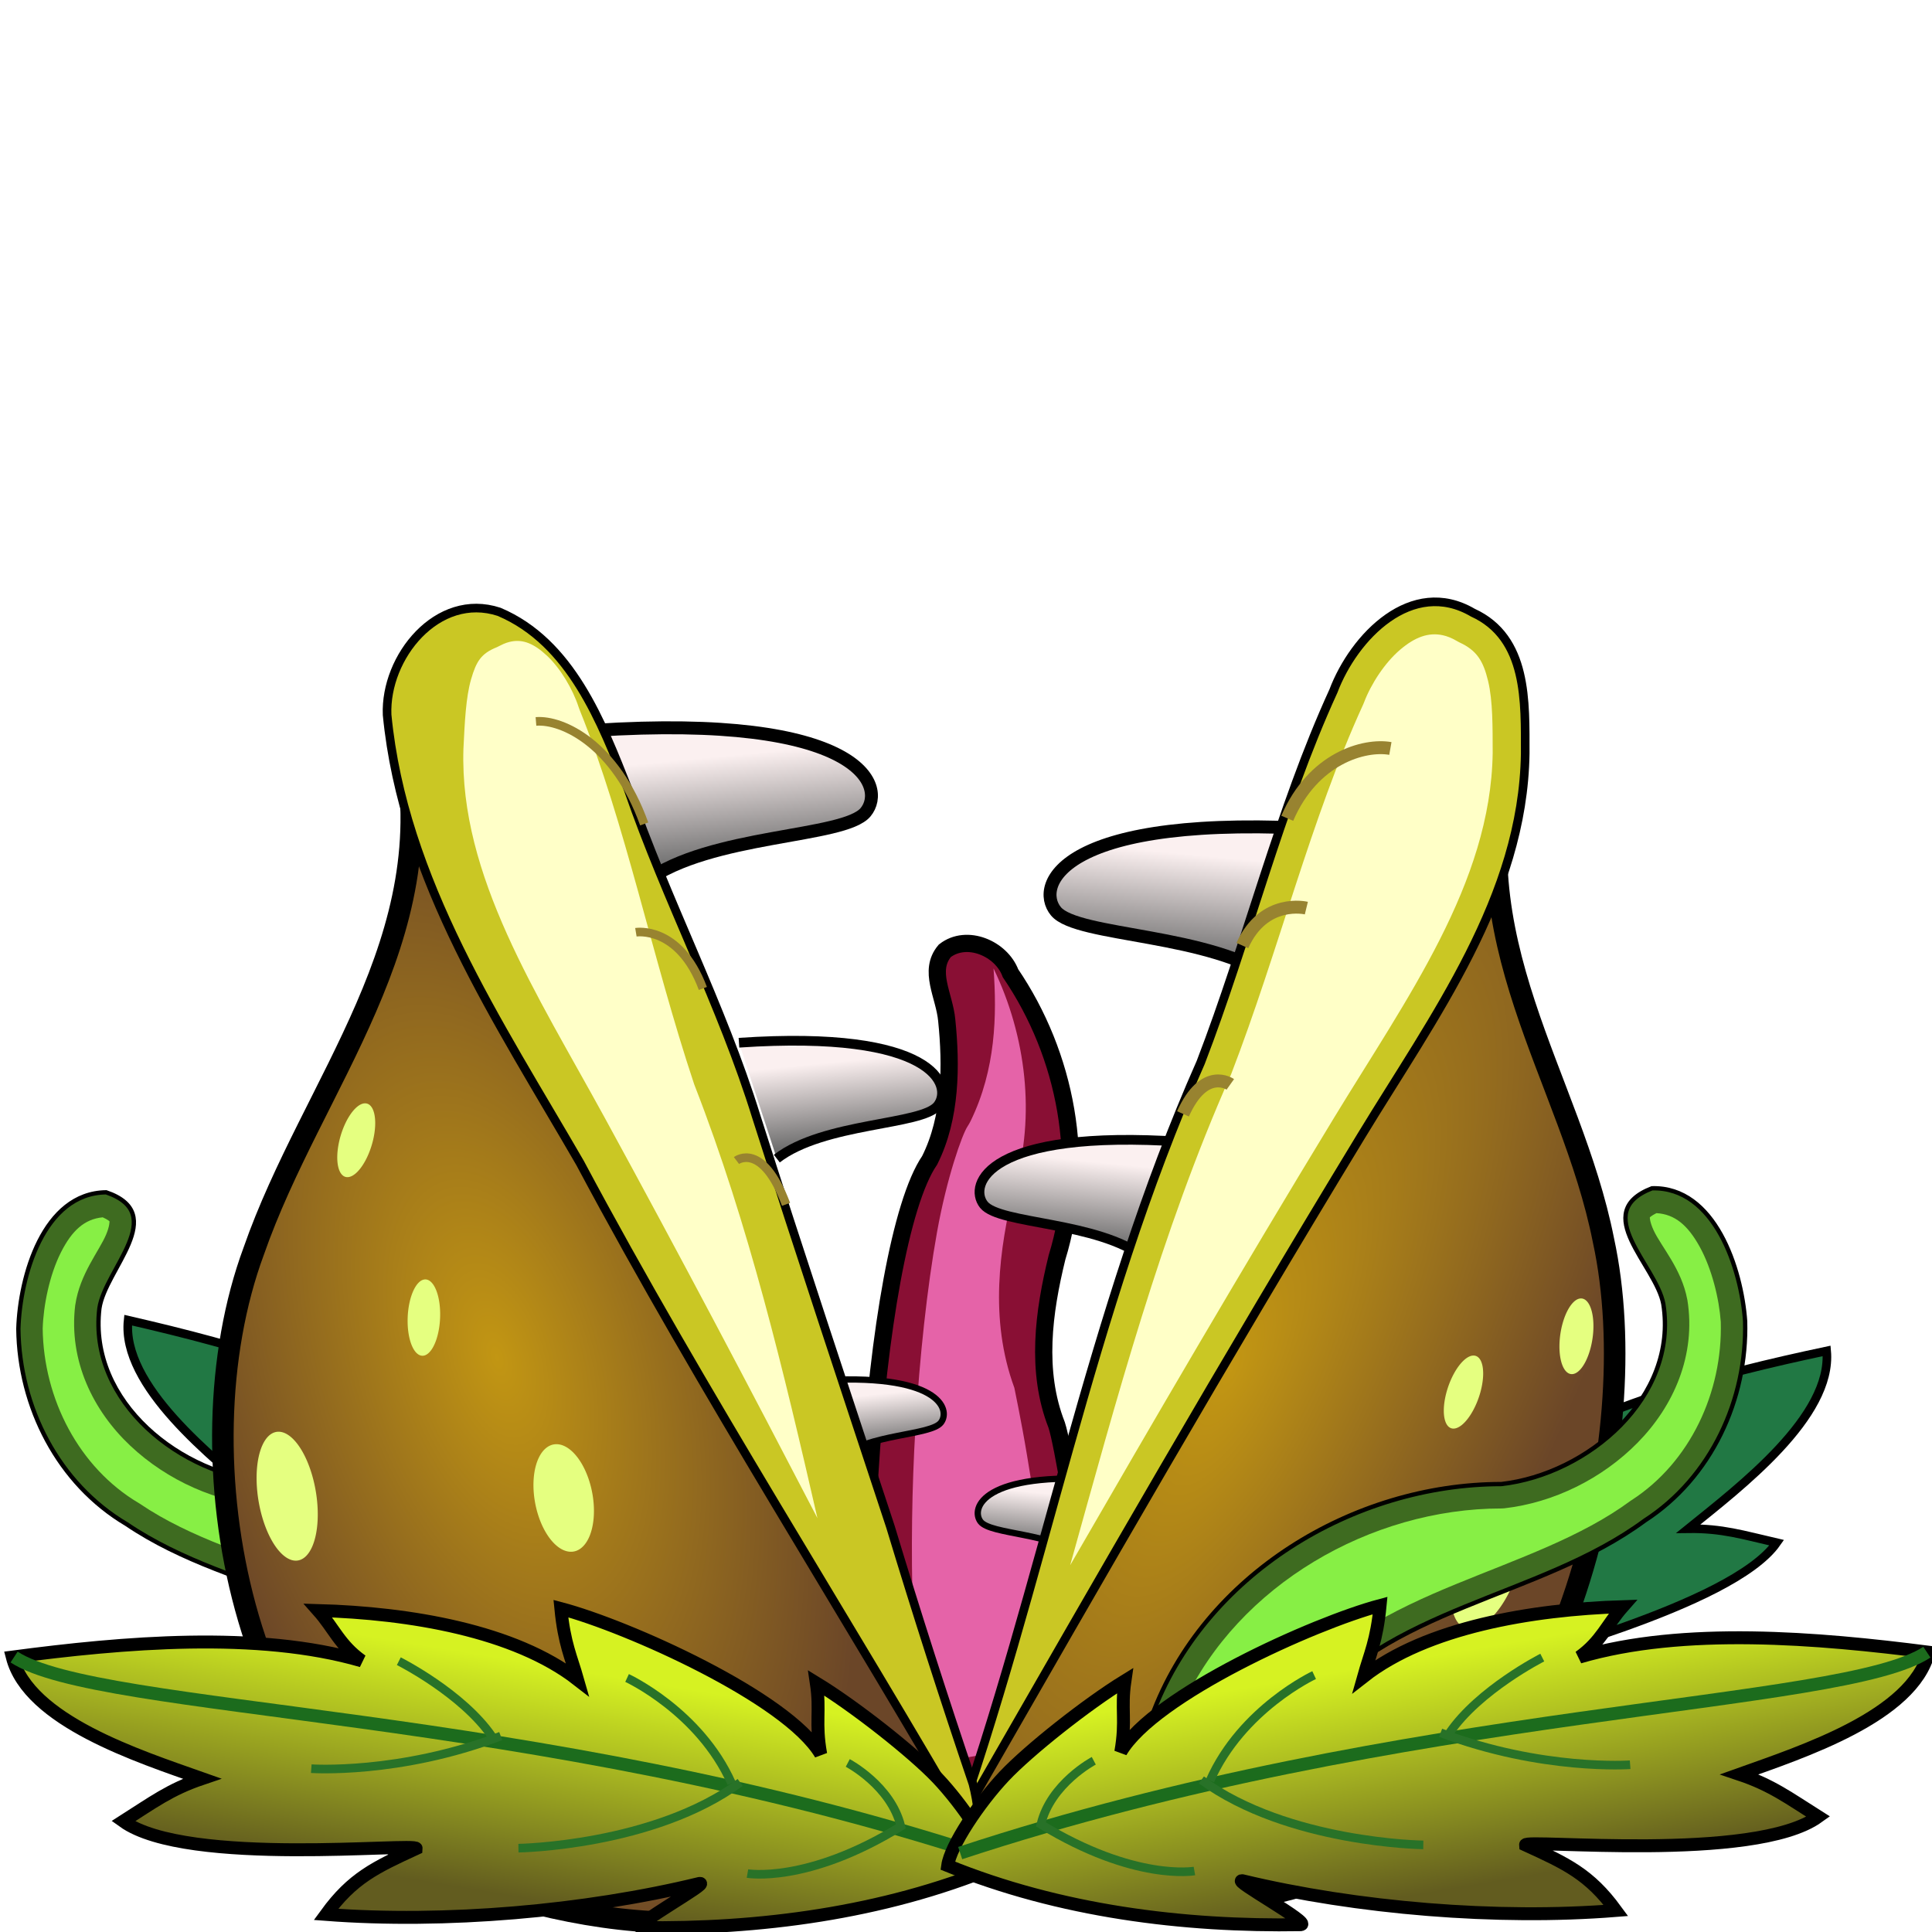 <?xml version="1.0" encoding="UTF-8" standalone="no"?>
<!-- Created with Inkscape (http://www.inkscape.org/) -->
<svg
   xmlns:dc="http://purl.org/dc/elements/1.1/"
   xmlns:cc="http://creativecommons.org/ns#"
   xmlns:rdf="http://www.w3.org/1999/02/22-rdf-syntax-ns#"
   xmlns:svg="http://www.w3.org/2000/svg"
   xmlns="http://www.w3.org/2000/svg"
   xmlns:xlink="http://www.w3.org/1999/xlink"
   xmlns:sodipodi="http://sodipodi.sourceforge.net/DTD/sodipodi-0.dtd"
   xmlns:inkscape="http://www.inkscape.org/namespaces/inkscape"
   width="512"
   height="512"
   id="svg2"
   sodipodi:version="0.32"
   inkscape:version="0.46"
   version="1.0"
   sodipodi:docname="1.svg"
   inkscape:output_extension="org.inkscape.output.svg.inkscape"
   inkscape:export-filename="D:\Dateien\Desktop\Secret Maryo Chronicles\SMC\data\pixmaps\enemy\eato\brown\1.png"
   inkscape:export-xdpi="45"
   inkscape:export-ydpi="45">
  <defs
     id="defs4">
    <inkscape:perspective
       sodipodi:type="inkscape:persp3d"
       inkscape:vp_x="-50 : 600 : 1"
       inkscape:vp_y="0 : 1000 : 0"
       inkscape:vp_z="700 : 600 : 1"
       inkscape:persp3d-origin="300 : 400 : 1"
       id="perspective103" />
    <linearGradient
       id="linearGradient3986">
      <stop
         style="stop-color:#6f6f6f;stop-opacity:1;"
         offset="0"
         id="stop3988" />
      <stop
         style="stop-color:#fbf0f0;stop-opacity:1;"
         offset="1"
         id="stop3990" />
    </linearGradient>
    <linearGradient
       id="linearGradient3781">
      <stop
         style="stop-color:#625c1f;stop-opacity:1;"
         offset="0"
         id="stop3783" />
      <stop
         style="stop-color:#d6f222;stop-opacity:1;"
         offset="1"
         id="stop3785" />
    </linearGradient>
    <linearGradient
       id="linearGradient3773">
      <stop
         style="stop-color:#87ef45;stop-opacity:0.053;"
         offset="0"
         id="stop3775" />
      <stop
         style="stop-color:#87ef45;stop-opacity:0;"
         offset="1"
         id="stop3777" />
    </linearGradient>
    <linearGradient
       id="linearGradient3383">
      <stop
         style="stop-color:#c29613;stop-opacity:1;"
         offset="0"
         id="stop3385" />
      <stop
         style="stop-color:#6b4628;stop-opacity:1;"
         offset="1"
         id="stop3387" />
    </linearGradient>
    <inkscape:perspective
       sodipodi:type="inkscape:persp3d"
       inkscape:vp_x="-50 : 600 : 1"
       inkscape:vp_y="0 : 1000 : 0"
       inkscape:vp_z="700 : 600 : 1"
       inkscape:persp3d-origin="300 : 400 : 1"
       id="perspective10" />
    <radialGradient
       inkscape:collect="always"
       xlink:href="#linearGradient3383"
       id="radialGradient3389"
       cx="407.582"
       cy="432.118"
       fx="407.582"
       fy="432.118"
       r="61.776"
       gradientTransform="matrix(1.214,0.146,-0.397,3.297,97.821,-1062.523)"
       gradientUnits="userSpaceOnUse" />
    <radialGradient
       inkscape:collect="always"
       xlink:href="#linearGradient3383"
       id="radialGradient3397"
       cx="321.609"
       cy="404.512"
       fx="321.609"
       fy="404.512"
       r="75.228"
       gradientTransform="matrix(1,0,0,1.933,0,-377.369)"
       gradientUnits="userSpaceOnUse" />
    <filter
       inkscape:collect="always"
       id="filter3455"
       x="-0.503"
       width="2.005"
       y="-0.08"
       height="1.16">
      <feGaussianBlur
         inkscape:collect="always"
         stdDeviation="7.338"
         id="feGaussianBlur3457" />
    </filter>
    <filter
       inkscape:collect="always"
       id="filter3587"
       x="-0.316"
       width="1.632"
       y="-0.051"
       height="1.103">
      <feGaussianBlur
         inkscape:collect="always"
         stdDeviation="4.98"
         id="feGaussianBlur3589" />
    </filter>
    <filter
       inkscape:collect="always"
       id="filter3751">
      <feGaussianBlur
         inkscape:collect="always"
         stdDeviation="3.412"
         id="feGaussianBlur3753" />
    </filter>
    <linearGradient
       inkscape:collect="always"
       xlink:href="#linearGradient3781"
       id="linearGradient3787"
       x1="520.1"
       y1="542.803"
       x2="507.001"
       y2="490.275"
       gradientUnits="userSpaceOnUse" />
    <linearGradient
       inkscape:collect="always"
       xlink:href="#linearGradient3781"
       id="linearGradient3826"
       gradientUnits="userSpaceOnUse"
       x1="520.1"
       y1="542.803"
       x2="507.001"
       y2="490.275" />
    <radialGradient
       inkscape:collect="always"
       xlink:href="#linearGradient3781"
       id="radialGradient3856"
       cx="451.965"
       cy="594.425"
       fx="451.965"
       fy="594.425"
       r="113.17"
       gradientTransform="matrix(1.928,-0.451,5.5606322e-2,0.238,-413.084,579.24)"
       gradientUnits="userSpaceOnUse"
       spreadMethod="pad" />
    <linearGradient
       inkscape:collect="always"
       xlink:href="#linearGradient3781"
       id="linearGradient3874"
       gradientUnits="userSpaceOnUse"
       x1="520.1"
       y1="542.803"
       x2="507.001"
       y2="490.275" />
    <radialGradient
       inkscape:collect="always"
       xlink:href="#linearGradient3383"
       id="radialGradient3924"
       gradientUnits="userSpaceOnUse"
       gradientTransform="matrix(1.214,0.146,-0.397,3.297,97.821,-1062.523)"
       cx="407.582"
       cy="432.118"
       fx="407.582"
       fy="432.118"
       r="61.776" />
    <radialGradient
       inkscape:collect="always"
       xlink:href="#linearGradient3383"
       id="radialGradient3954"
       gradientUnits="userSpaceOnUse"
       gradientTransform="matrix(1,0,0,1.933,0,-377.369)"
       cx="321.609"
       cy="404.512"
       fx="321.609"
       fy="404.512"
       r="75.228" />
    <linearGradient
       inkscape:collect="always"
       xlink:href="#linearGradient3986"
       id="linearGradient3992"
       x1="330.5"
       y1="318.293"
       x2="328.188"
       y2="293.992"
       gradientUnits="userSpaceOnUse" />
    <linearGradient
       inkscape:collect="always"
       xlink:href="#linearGradient3986"
       id="linearGradient3996"
       gradientUnits="userSpaceOnUse"
       x1="330.5"
       y1="318.293"
       x2="328.188"
       y2="293.992"
       gradientTransform="matrix(0.732,0,0,0.768,116.156,139.011)" />
    <linearGradient
       inkscape:collect="always"
       xlink:href="#linearGradient3986"
       id="linearGradient4000"
       gradientUnits="userSpaceOnUse"
       gradientTransform="matrix(0.465,0,0,0.51,216.101,291.729)"
       x1="330.5"
       y1="318.293"
       x2="328.188"
       y2="293.992" />
    <linearGradient
       inkscape:collect="always"
       xlink:href="#linearGradient3986"
       id="linearGradient4015"
       gradientUnits="userSpaceOnUse"
       x1="330.5"
       y1="318.293"
       x2="328.188"
       y2="293.992" />
    <linearGradient
       inkscape:collect="always"
       xlink:href="#linearGradient3986"
       id="linearGradient4017"
       gradientUnits="userSpaceOnUse"
       gradientTransform="matrix(0.732,0,0,0.768,116.156,139.011)"
       x1="330.5"
       y1="318.293"
       x2="328.188"
       y2="293.992" />
    <linearGradient
       inkscape:collect="always"
       xlink:href="#linearGradient3986"
       id="linearGradient4019"
       gradientUnits="userSpaceOnUse"
       gradientTransform="matrix(0.465,0,0,0.51,216.101,291.729)"
       x1="330.5"
       y1="318.293"
       x2="328.188"
       y2="293.992" />
    <filter
       inkscape:collect="always"
       id="filter4062"
       x="-0.288"
       width="1.575"
       y="-0.06"
       height="1.12">
      <feGaussianBlur
         inkscape:collect="always"
         stdDeviation="4.482"
         id="feGaussianBlur4064" />
    </filter>
  </defs>
  <sodipodi:namedview
     id="base"
     pagecolor="#000000"
     bordercolor="#666666"
     borderopacity="1.0"
     gridtolerance="10000"
     guidetolerance="10"
     objecttolerance="10"
     inkscape:pageopacity="0"
     inkscape:pageshadow="2"
     inkscape:zoom="0.70710678"
     inkscape:cx="306"
     inkscape:cy="226.77448"
     inkscape:document-units="px"
     inkscape:current-layer="g3912"
     showgrid="false"
     inkscape:window-width="1022"
     inkscape:window-height="690"
     inkscape:window-x="110"
     inkscape:window-y="150" />
  <g
     inkscape:label="Layer 1"
     inkscape:groupmode="layer"
     id="layer1">
    <path
       style="fill:#890f34;fill-opacity:1;fill-rule:evenodd;stroke:#000000;stroke-width:4.567;stroke-linecap:butt;stroke-linejoin:miter;stroke-miterlimit:4;stroke-dasharray:none;stroke-opacity:1"
       d="M 236.129,491.468 C 222.891,445.805 230.928,329.987 246.365,307.501 C 252.109,296.102 252.106,282.25 250.895,270.394 C 250.28,263.758 245.9,257.302 250.383,251.973 C 256.236,247.427 265.37,251.381 267.79,257.91 C 282.569,279.611 287.944,307.941 280.12,333.224 C 276.576,347.678 274.425,363.383 280.025,377.629 C 283.351,387.684 294.922,471.404 298.924,481.192"
       id="path4023"
       sodipodi:nodetypes="cccccccc" />
    <path
       style="fill:#217844;fill-rule:evenodd;stroke:#000000;stroke-width:2.283;stroke-linecap:butt;stroke-linejoin:miter;stroke-miterlimit:4;stroke-dasharray:none;stroke-opacity:1"
       d="M 258.34,492.994 C 259.491,487.751 256.234,474.364 252.508,465.6 C 248.757,456.778 238.574,440.076 231.23,430.736 C 229.629,438.305 227.264,440.329 225.727,448.82 C 222.627,431.62 189.52,399.071 174.678,388.612 C 172.275,397.683 172.748,401.605 172.25,407.818 C 161.168,389.846 136.687,375.697 114.222,366.612 C 116.509,372.527 116.367,377.197 120.385,383.144 C 97.296,365.966 62.747,356.473 33.955,349.855 C 32.106,367.211 56.205,386.21 69.819,397.6 C 60.837,397.327 55.353,398.982 46.317,400.899 C 57.994,418.26 117.296,433.302 116.542,434.807 C 104.697,435.698 97.97,436.217 88.031,442.804 C 116.698,456.063 152.623,466.029 183.689,469.706 C 186.532,470.407 162.52,473.931 165.077,475.26 C 194.107,486.556 226.295,494.043 258.34,492.994 z"
       id="path3323"
       inkscape:transform-center-x="95.676233"
       inkscape:transform-center-y="-63.724829"
       sodipodi:nodetypes="cscccccccccccccc" />
    <g
       id="g3759"
       transform="matrix(-1.141,4.4806567e-2,4.4806567e-2,1.141,623.628,-161.492)"
       inkscape:transform-center-x="63.073983"
       inkscape:transform-center-y="-58.476586">
      <path
         style="fill:#3e6b20;fill-opacity:1;fill-rule:evenodd;stroke:#000000;stroke-width:1px;stroke-linecap:butt;stroke-linejoin:miter;stroke-opacity:1"
         d="M 421.406,519.902 C 433.477,487.047 468.175,466.006 502.547,465.994 C 522.614,463.718 543.602,445.884 540.132,424.195 C 538.449,415.168 522.997,402.958 537.51,397.355 C 552.096,396.959 558.269,416.111 559.116,428.216 C 559.614,446.338 551.256,464.491 535.833,474.464 C 511.156,492.656 475.857,494.352 456.45,519.928 C 453.768,523.848 451.937,528.485 451.954,533.285"
         id="path3761"
         inkscape:transform-center-x="-46.228062"
         inkscape:transform-center-y="-48.609246" />
      <path
         sodipodi:type="inkscape:offset"
         inkscape:radius="-5.6517529"
         inkscape:original="M 537.5 397.34375 C 522.98697 402.94603 538.44163 415.15987 540.125 424.1875 C 543.59446 445.87592 522.62964 463.72337 502.5625 466 C 468.19028 466.01161 433.47748 487.05096 421.40625 519.90625 L 451.96875 533.28125 C 451.95208 528.48084 453.75545 523.85753 456.4375 519.9375 C 475.84424 494.36064 511.16677 492.66049 535.84375 474.46875 C 551.26656 464.49514 559.62233 446.34111 559.125 428.21875 C 558.27733 416.11363 552.08656 396.94753 537.5 397.34375 z "
         style="fill:#87ef45;fill-opacity:1;fill-rule:evenodd;stroke:none;stroke-width:1px;stroke-linecap:butt;stroke-linejoin:miter;stroke-opacity:1;filter:url(#filter3751)"
         id="path3763"
         d="M 538.531,403.125 C 537.313,403.733 537.004,404.111 537,404.125 C 536.995,404.143 536.989,405.179 537.875,407.094 C 539.647,410.923 544.359,416.03 545.688,423.156 C 545.698,423.198 545.709,423.239 545.719,423.281 C 547.772,436.118 542.494,447.908 534.219,456.344 C 525.943,464.779 514.646,470.325 503.188,471.625 C 502.98,471.647 502.771,471.657 502.562,471.656 C 472.274,471.666 441.486,489.44 428.781,516.938 L 447.656,525.188 C 448.632,522.132 450.051,519.279 451.781,516.75 C 451.832,516.676 451.884,516.603 451.938,516.531 C 462.602,502.475 477.411,495.217 492,489.219 C 506.589,483.221 521.131,478.288 532.5,469.906 C 532.592,469.841 532.686,469.778 532.781,469.719 C 546.36,460.938 553.916,444.659 553.469,428.375 C 553.097,423.072 551.43,416.059 548.531,410.844 C 545.824,405.974 542.818,403.359 538.531,403.125 z" />
    </g>
    <path
       sodipodi:nodetypes="cscccccccccccccc"
       inkscape:transform-center-y="-62.00894"
       inkscape:transform-center-x="-96.761411"
       id="path3321"
       d="M 257.279,497.277 C 256.218,492.016 259.704,478.687 263.579,469.988 C 267.481,461.232 277.949,444.707 285.452,435.494 C 286.923,443.089 289.252,445.153 290.644,453.669 C 294.038,436.525 327.699,404.549 342.718,394.345 C 344.965,403.457 344.425,407.369 344.816,413.59 C 356.205,395.811 380.925,382.083 403.542,373.384 C 401.154,379.26 401.215,383.931 397.096,389.809 C 420.477,373.029 455.183,364.129 484.084,358.006 C 485.635,375.391 461.214,393.974 447.407,405.13 C 456.392,405.01 461.847,406.759 470.85,408.83 C 458.876,425.989 399.325,440.012 400.053,441.53 C 411.882,442.624 418.599,443.258 428.423,450.014 C 399.533,462.78 363.442,472.129 332.318,475.273 C 329.464,475.925 353.411,479.86 350.832,481.145 C 321.613,491.942 289.301,498.876 257.279,497.277 z"
       style="fill:#217844;fill-rule:evenodd;stroke:#000000;stroke-width:2.283;stroke-linecap:butt;stroke-linejoin:miter;stroke-miterlimit:4;stroke-dasharray:none;stroke-opacity:1" />
    <path
       sodipodi:type="inkscape:offset"
       inkscape:radius="-10.482598"
       inkscape:original="M 577.71875 227.65625 C 576.21463 227.80221 574.78164 228.34825 573.5 229.34375 C 569.57426 234.01077 573.39812 239.65695 573.9375 245.46875 C 574.9979 255.85351 574.99971 267.98453 569.96875 277.96875 C 556.44715 297.66355 549.40568 399.09954 561 439.09375 L 616 430.09375 C 612.49513 421.52099 602.3507 348.18219 599.4375 339.375 C 594.53271 326.89823 596.42702 313.16006 599.53125 300.5 C 606.38347 278.35564 601.66323 253.53826 588.71875 234.53125 C 587.12907 230.24193 582.23111 227.21837 577.71875 227.65625 z "
       xlink:href="#path4046"
       style="fill:#e563a8;fill-opacity:1;fill-rule:evenodd;stroke:none;stroke-width:4;stroke-linecap:butt;stroke-linejoin:miter;stroke-miterlimit:4;stroke-dasharray:none;stroke-opacity:1;filter:url(#filter4062)"
       id="path4048"
       d="M 584.656,248.438 C 585.455,258.9 585.182,271.101 579.344,282.688 C 579.132,283.109 578.892,283.517 578.625,283.906 C 577.381,285.719 573.805,295.394 571.531,307.719 C 569.258,320.044 567.511,335.501 566.531,351.562 C 564.867,378.85 565.749,408.337 569.094,427.156 L 603.125,421.594 C 602.777,419.622 602.479,417.875 602.031,415.406 C 600.517,407.051 598.828,396.767 597.156,386.5 C 595.485,376.233 593.838,366.002 592.438,357.844 C 591.037,349.685 589.436,342.462 589.5,342.656 C 583.579,327.067 586.096,311.247 589.344,298 C 589.4,297.8 589.463,297.602 589.531,297.406 C 594.434,281.563 592.219,263.584 584.656,248.438 z"
       transform="matrix(1.142,0,0,1.18,-404.38,-36.507)"
       inkscape:href="#path4046" />
    <g
       id="g4007"
       transform="matrix(-1.142,0,0,1.142,703.523,-108.047)">
      <path
         style="fill:url(#linearGradient4015);fill-opacity:1;fill-rule:evenodd;stroke:#000000;stroke-width:3;stroke-linecap:butt;stroke-linejoin:miter;stroke-miterlimit:4;stroke-dasharray:none;stroke-opacity:1"
         d="M 308,287.094 C 370,283.094 376,300.094 371,306.094 C 366,312.094 335,311.094 320,322.094"
         id="path4009"
         sodipodi:nodetypes="csc" />
      <path
         sodipodi:nodetypes="csc"
         id="path4011"
         d="M 341.625,359.58 C 387.012,356.507 391.404,369.567 387.744,374.177 C 384.083,378.787 361.39,378.018 350.409,386.47"
         style="fill:url(#linearGradient4017);fill-opacity:1;fill-rule:evenodd;stroke:#000000;stroke-width:2.25;stroke-linecap:butt;stroke-linejoin:miter;stroke-miterlimit:4;stroke-dasharray:none;stroke-opacity:1" />
      <path
         style="fill:url(#linearGradient4019);fill-opacity:1;fill-rule:evenodd;stroke:#000000;stroke-width:1.46;stroke-linecap:butt;stroke-linejoin:miter;stroke-miterlimit:4;stroke-dasharray:none;stroke-opacity:1"
         d="M 359.23,438.029 C 388.042,435.991 390.83,444.654 388.506,447.711 C 386.183,450.769 371.777,450.259 364.806,455.865"
         id="path4013"
         sodipodi:nodetypes="csc" />
    </g>
    <g
       id="g3912"
       inkscape:transform-center-x="-79.471185"
       inkscape:transform-center-y="-137.90388"
       transform="matrix(1.077,0.38,-0.38,1.077,32.815,-251.137)">
      <path
         style="fill:url(#radialGradient3924);fill-opacity:1;fill-rule:evenodd;stroke:#000000;stroke-width:5;stroke-linecap:butt;stroke-linejoin:miter;stroke-miterlimit:4;stroke-dasharray:none;stroke-opacity:1"
         d="M 434.256,263.581 C 437.351,310.037 472.946,331.182 492.697,364.527 C 517.914,405.387 523.779,482.756 491.833,516.626 C 460.313,545.2 432.58,553.736 395.191,542.986"
         id="path2421"
         sodipodi:nodetypes="cccc" />
      <path
         style="fill:#cac724;fill-opacity:1;fill-rule:evenodd;stroke:#000000;stroke-width:2;stroke-linecap:butt;stroke-linejoin:miter;stroke-miterlimit:4;stroke-dasharray:none;stroke-opacity:1"
         d="M 396.429,546.237 C 396.61,482.572 385.878,420.36 390.839,356.717 C 391.701,326.649 388.488,295.215 391.205,265.194 C 391.5,251.77 399.525,234.167 415.649,237.273 C 429.675,238.526 434.036,252.898 437.997,264.051 C 448.613,295.629 438.259,328.835 431.635,360.396 C 418.85,421.308 408.996,475.175 397.976,534.957 C 396.888,538.603 396.167,542.417 396.429,546.237 z"
         id="path3399"
         sodipodi:nodetypes="cccccscc" />
      <path
         d="M 410.875,244.531 C 407.541,244.929 404.917,247.011 402.594,251.031 C 400.271,255.051 398.883,260.718 398.781,265.344 C 398.777,265.521 398.767,265.698 398.75,265.875 C 396.124,294.893 399.288,326.183 398.406,356.938 C 398.399,357.063 398.389,357.188 398.375,357.312 C 395.279,397.037 398.409,436.665 401.094,476.812 C 408.3,438.201 415.594,399.934 424.219,358.844 C 430.95,326.775 440.477,295.123 430.844,266.469 C 428.813,260.751 426.846,255.016 424.281,251.062 C 421.716,247.109 419.502,245.217 414.969,244.812 C 414.717,244.783 414.466,244.742 414.219,244.688 C 412.903,244.434 411.8,244.421 410.875,244.531 z"
         inkscape:href="#path3399"
         id="path3401"
         style="fill:#ffffc7;fill-opacity:1;fill-rule:evenodd;stroke:none;stroke-width:1px;stroke-linecap:butt;stroke-linejoin:miter;stroke-opacity:1;filter:url(#filter3455)"
         xlink:href="#path3399"
         inkscape:original="M 409.96875 237.03125 C 397.62714 238.50329 391.47656 253.44112 391.21875 265.1875 C 388.50157 295.20777 391.70624 326.65115 390.84375 356.71875 C 385.88326 420.36229 396.61876 482.58469 396.4375 546.25 C 396.17551 542.42939 396.88121 538.61545 397.96875 534.96875 C 408.98957 475.18686 418.83983 421.31854 431.625 360.40625 C 438.24939 328.84568 448.61659 295.64054 438 264.0625 C 434.03871 252.90907 429.68264 238.5344 415.65625 237.28125 C 413.6408 236.89299 411.73184 236.82096 409.96875 237.03125 z "
         inkscape:radius="-7.5525618"
         sodipodi:type="inkscape:offset" />
      <path
         transform="translate(25.723,26.091)"
         d="M 473.762,418.825 A 7.071,15.152 0 1 1 459.619,418.825 A 7.071,15.152 0 1 1 473.762,418.825 z"
         sodipodi:ry="15.152288"
         sodipodi:rx="7.0710678"
         sodipodi:cy="418.82535"
         sodipodi:cx="466.69049"
         id="path2503"
         style="opacity:1;fill:#e5ff80;fill-opacity:1;fill-rule:evenodd;stroke:none;stroke-width:1;stroke-miterlimit:4;stroke-dasharray:none;stroke-opacity:1"
         sodipodi:type="arc" />
      <path
         transform="matrix(0.485,-0.269,0.144,0.562,207.545,277.784)"
         d="M 473.762,418.825 A 7.071,15.152 0 1 1 459.619,418.825 A 7.071,15.152 0 1 1 473.762,418.825 z"
         sodipodi:ry="15.152288"
         sodipodi:rx="7.0710678"
         sodipodi:cy="418.82535"
         sodipodi:cx="466.69049"
         id="path3277"
         style="opacity:1;fill:#e5ff80;fill-opacity:1;fill-rule:evenodd;stroke:none;stroke-width:1;stroke-miterlimit:4;stroke-dasharray:none;stroke-opacity:1"
         sodipodi:type="arc" />
      <path
         sodipodi:type="arc"
         style="opacity:1;fill:#e5ff80;fill-opacity:1;fill-rule:evenodd;stroke:none;stroke-width:1;stroke-miterlimit:4;stroke-dasharray:none;stroke-opacity:1"
         id="path3279"
         sodipodi:cx="466.69049"
         sodipodi:cy="418.82535"
         sodipodi:rx="7.0710678"
         sodipodi:ry="15.152288"
         d="M 473.762,418.825 A 7.071,15.152 0 1 1 459.619,418.825 A 7.071,15.152 0 1 1 473.762,418.825 z"
         transform="matrix(0.525,-0.177,3.985989e-2,0.579,212.085,248.656)" />
      <g
         id="g3831">
        <path
           style="fill:none;fill-rule:evenodd;stroke:#988330;stroke-width:3;stroke-linecap:butt;stroke-linejoin:miter;stroke-miterlimit:4;stroke-dasharray:none;stroke-opacity:1"
           d="M 390.929,296.597 C 391.939,281.445 402.041,274.374 408.102,273.363"
           id="path3364" />
        <path
           style="fill:none;fill-rule:evenodd;stroke:#988330;stroke-width:3;stroke-linecap:butt;stroke-linejoin:miter;stroke-miterlimit:4;stroke-dasharray:none;stroke-opacity:1"
           d="M 390.929,327.912 C 391.939,315.79 402.041,314.78 402.041,314.78"
           id="path3366" />
        <path
           style="fill:none;fill-rule:evenodd;stroke:#988330;stroke-width:3;stroke-linecap:butt;stroke-linejoin:miter;stroke-miterlimit:4;stroke-dasharray:none;stroke-opacity:1"
           d="M 390.929,369.328 C 391.939,357.206 399.01,359.226 399.01,359.226"
           id="path3368" />
      </g>
    </g>
    <g
       id="g4002"
       transform="matrix(1.142,0,0,1.142,-194.302,-134.306)">
      <path
         sodipodi:nodetypes="csc"
         id="path3984"
         d="M 308,287.094 C 370,283.094 376,300.094 371,306.094 C 366,312.094 335,311.094 320,322.094"
         style="fill:url(#linearGradient3992);fill-opacity:1;fill-rule:evenodd;stroke:#000000;stroke-width:3;stroke-linecap:butt;stroke-linejoin:miter;stroke-miterlimit:4;stroke-dasharray:none;stroke-opacity:1" />
      <path
         style="fill:url(#linearGradient3996);fill-opacity:1;fill-rule:evenodd;stroke:#000000;stroke-width:2.25;stroke-linecap:butt;stroke-linejoin:miter;stroke-miterlimit:4;stroke-dasharray:none;stroke-opacity:1"
         d="M 341.625,359.58 C 387.012,356.507 391.404,369.567 387.744,374.177 C 384.083,378.787 361.39,378.018 350.409,386.47"
         id="path3994"
         sodipodi:nodetypes="csc" />
      <path
         sodipodi:nodetypes="csc"
         id="path3998"
         d="M 359.23,438.029 C 388.042,435.991 390.83,444.654 388.506,447.711 C 386.183,450.769 371.777,450.259 364.806,455.865"
         style="fill:url(#linearGradient4000);fill-opacity:1;fill-rule:evenodd;stroke:#000000;stroke-width:1.46;stroke-linecap:butt;stroke-linejoin:miter;stroke-miterlimit:4;stroke-dasharray:none;stroke-opacity:1" />
    </g>
    <g
       id="g3940"
       inkscape:transform-center-x="103.93175"
       inkscape:transform-center-y="-147.43844"
       transform="matrix(1.093,-0.33,0.33,1.093,-353.291,23.73)">
      <g
         id="g3926">
        <path
           style="fill:url(#radialGradient3954);fill-opacity:1;fill-rule:evenodd;stroke:#000000;stroke-width:5;stroke-linecap:butt;stroke-linejoin:miter;stroke-miterlimit:4;stroke-dasharray:none;stroke-opacity:1"
           d="M 342.001,261.604 C 338.203,308.046 298.935,331.205 274.702,364.539 C 243.762,405.387 236.566,482.732 275.762,516.592 C 314.436,545.157 348.462,553.691 394.337,542.944"
           id="path2400"
           sodipodi:nodetypes="cccc" />
        <path
           style="fill:#cac724;fill-opacity:1;fill-rule:evenodd;stroke:#000000;stroke-width:2;stroke-linecap:butt;stroke-linejoin:miter;stroke-miterlimit:4;stroke-dasharray:none;stroke-opacity:1"
           d="M 395.714,544.809 C 381.908,485.403 365.029,426.72 353.108,366.878 C 344.493,330.213 332.746,292.246 340.296,254.35 C 343.633,241.368 359.742,230.349 372.08,238.968 C 386.017,250.553 387.459,270.308 388.856,287.17 C 389.906,314.4 395.207,341.264 395.377,368.555 C 395.895,401.891 396.819,435.216 397.67,468.543 C 397.685,489.436 398.039,510.332 398.751,531.2 C 398.54,535.862 397.712,540.56 395.714,544.809 z"
           id="path2388" />
        <path
           d="M 411.094,246.406 C 408.466,246.72 406.345,248.289 404.219,251.969 C 402.093,255.648 400.751,261.091 400.656,265.406 C 400.653,265.615 400.642,265.823 400.625,266.031 C 398.021,294.799 401.168,326.075 400.281,357 C 400.274,357.146 400.264,357.292 400.25,357.438 C 397.552,392.055 399.633,426.689 402,461.719 C 408.335,428.072 414.865,394.397 422.406,358.469 C 429.164,326.274 438.451,294.989 429.062,267.062 C 427.019,261.309 425.06,255.751 422.688,252.094 C 420.315,248.437 418.728,247.037 414.812,246.688 C 414.498,246.651 414.185,246.599 413.875,246.531 C 412.733,246.311 411.81,246.321 411.094,246.406 z"
           inkscape:href="#path3399"
           id="path3565"
           style="fill:#ffffc8;fill-opacity:1;fill-rule:evenodd;stroke:none;stroke-width:1px;stroke-linecap:butt;stroke-linejoin:miter;stroke-opacity:1;filter:url(#filter3587)"
           xlink:href="#path3399"
           inkscape:original="M 409.96875 237.03125 C 397.62714 238.50329 391.47656 253.44112 391.21875 265.1875 C 388.50157 295.20777 391.70624 326.65115 390.84375 356.71875 C 385.88326 420.36229 396.61876 482.58469 396.4375 546.25 C 396.17551 542.42939 396.88121 538.61545 397.96875 534.96875 C 408.98957 475.18686 418.83983 421.31854 431.625 360.40625 C 438.24939 328.84568 448.61659 295.64054 438 264.0625 C 434.03871 252.90907 429.68264 238.5344 415.65625 237.28125 C 413.6408 236.89299 411.73184 236.82096 409.96875 237.03125 z "
           inkscape:radius="-9.4330635"
           sodipodi:type="inkscape:offset"
           transform="matrix(-1,0,0,1,784.023,0)" />
        <path
           sodipodi:type="arc"
           style="opacity:1;fill:#e5ff80;fill-opacity:1;fill-rule:evenodd;stroke:none;stroke-width:1;stroke-miterlimit:4;stroke-dasharray:none;stroke-opacity:1"
           id="path3281"
           sodipodi:cx="466.69049"
           sodipodi:cy="418.82535"
           sodipodi:rx="7.0710678"
           sodipodi:ry="15.152288"
           d="M 473.762,418.825 A 7.071,15.152 0 1 1 459.619,418.825 A 7.071,15.152 0 1 1 473.762,418.825 z"
           transform="matrix(-1.508,0.38,0.244,0.97,900.912,-99.949)" />
        <path
           transform="matrix(-0.957,-1.777965e-2,-0.105,0.992,756.27,14.092)"
           d="M 473.762,418.825 A 7.071,15.152 0 1 1 459.619,418.825 A 7.071,15.152 0 1 1 473.762,418.825 z"
           sodipodi:ry="15.152288"
           sodipodi:rx="7.0710678"
           sodipodi:cy="418.82535"
           sodipodi:cx="466.69049"
           id="path3283"
           style="opacity:1;fill:#e5ff80;fill-opacity:1;fill-rule:evenodd;stroke:none;stroke-width:1;stroke-miterlimit:4;stroke-dasharray:none;stroke-opacity:1"
           sodipodi:type="arc" />
        <path
           transform="matrix(0.535,0.147,-0.29,0.503,176.676,67.537)"
           d="M 473.762,418.825 A 7.071,15.152 0 1 1 459.619,418.825 A 7.071,15.152 0 1 1 473.762,418.825 z"
           sodipodi:ry="15.152288"
           sodipodi:rx="7.0710678"
           sodipodi:cy="418.82535"
           sodipodi:cx="466.69049"
           id="path3285"
           style="opacity:1;fill:#e5ff80;fill-opacity:1;fill-rule:evenodd;stroke:none;stroke-width:1;stroke-miterlimit:4;stroke-dasharray:none;stroke-opacity:1"
           sodipodi:type="arc" />
        <path
           sodipodi:type="arc"
           style="opacity:1;fill:#e5ff80;fill-opacity:1;fill-rule:evenodd;stroke:none;stroke-width:1;stroke-miterlimit:4;stroke-dasharray:none;stroke-opacity:1"
           id="path3287"
           sodipodi:cx="466.69049"
           sodipodi:cy="418.82535"
           sodipodi:rx="7.0710678"
           sodipodi:ry="15.152288"
           d="M 473.762,418.825 A 7.071,15.152 0 1 1 459.619,418.825 A 7.071,15.152 0 1 1 473.762,418.825 z"
           transform="matrix(0.554,1.2637672e-2,-0.16,0.558,116.497,151.151)" />
        <path
           sodipodi:type="arc"
           style="opacity:1;fill:#e5ff80;fill-opacity:1;fill-rule:evenodd;stroke:none;stroke-width:1;stroke-miterlimit:4;stroke-dasharray:none;stroke-opacity:1"
           id="path3289"
           sodipodi:cx="466.69049"
           sodipodi:cy="418.82535"
           sodipodi:rx="7.0710678"
           sodipodi:ry="15.152288"
           d="M 473.762,418.825 A 7.071,15.152 0 1 1 459.619,418.825 A 7.071,15.152 0 1 1 473.762,418.825 z"
           transform="matrix(-0.957,2.3948805e-2,-5.6665509e-2,0.831,797.351,80.998)" />
        <path
           id="path3838"
           d="M 390.102,295.845 C 389.091,276.252 378.99,267.109 372.929,265.803"
           style="fill:none;fill-rule:evenodd;stroke:#988330;stroke-width:2;stroke-linecap:butt;stroke-linejoin:miter;stroke-miterlimit:4;stroke-dasharray:none;stroke-opacity:1" />
        <path
           id="path3840"
           d="M 392.102,336.336 C 391.091,320.662 380.99,319.356 380.99,319.356"
           style="fill:none;fill-rule:evenodd;stroke:#988330;stroke-width:2;stroke-linecap:butt;stroke-linejoin:miter;stroke-miterlimit:4;stroke-dasharray:none;stroke-opacity:1" />
      </g>
      <path
         style="fill:none;fill-rule:evenodd;stroke:#988330;stroke-width:2;stroke-linecap:butt;stroke-linejoin:miter;stroke-miterlimit:4;stroke-dasharray:none;stroke-opacity:1"
         d="M 396.102,389.888 C 395.091,374.214 388.02,376.827 388.02,376.827"
         id="path3842" />
    </g>
    <g
       id="g3810"
       transform="matrix(-1.138,9.0874027e-2,9.0874027e-2,1.138,663.549,-164.935)"
       inkscape:transform-center-x="114.23494"
       inkscape:transform-center-y="-23.344027">
      <path
         style="fill:url(#linearGradient3826);fill-opacity:1;fill-rule:evenodd;stroke:#000000;stroke-width:3;stroke-linecap:butt;stroke-linejoin:miter;stroke-miterlimit:4;stroke-dasharray:none;stroke-opacity:1"
         d="M 395.331,548.217 C 395.618,543.524 401.571,533.028 406.811,526.538 C 412.085,520.006 424.668,508.377 433.094,502.269 C 432.628,509.028 434.134,511.3 433.394,518.822 C 440.129,505.075 475.821,485.592 490.832,480.338 C 490.681,488.557 489.343,491.747 488.273,497.1 C 501.917,484.617 525.933,478.566 547.035,476.297 C 543.69,480.732 542.691,484.7 537.88,488.747 C 561.449,479.811 592.829,480.095 618.671,481.422 C 616.068,496.487 591.212,506.715 577.013,513.047 C 584.645,514.97 588.868,517.678 596.021,521.459 C 582.022,533.286 528.459,531.742 528.733,533.19 C 538.499,536.78 544.041,538.83 550.835,546.762 C 523.506,551.06 490.854,550.843 463.802,546.494 C 461.238,546.404 480.622,555.128 478.149,555.634 C 450.986,558.192 422.075,556.783 395.331,548.217 z"
         id="path3812"
         inkscape:transform-center-x="-95.944227"
         inkscape:transform-center-y="-29.054215"
         sodipodi:nodetypes="cscccccccccccccc" />
      <path
         style="fill:none;fill-rule:evenodd;stroke:#1c6c1d;stroke-width:3;stroke-linecap:butt;stroke-linejoin:miter;stroke-miterlimit:4;stroke-dasharray:none;stroke-opacity:1"
         d="M 398,545.094 C 498.972,503.038 599.607,495.94 618.244,481.445"
         id="path3814"
         sodipodi:nodetypes="cc" />
      <path
         style="fill:none;fill-opacity:1;fill-rule:evenodd;stroke:#287228;stroke-width:2;stroke-linecap:butt;stroke-linejoin:miter;stroke-miterlimit:4;stroke-dasharray:none;stroke-opacity:1"
         d="M 454.569,523.881 C 460.63,506.709 476.792,497.617 476.792,497.617"
         id="path3816"
         sodipodi:nodetypes="cc" />
      <path
         style="fill:none;fill-rule:evenodd;stroke:#287228;stroke-width:2;stroke-linecap:butt;stroke-linejoin:miter;stroke-miterlimit:4;stroke-dasharray:none;stroke-opacity:1"
         d="M 509.097,508.709 C 515.157,498.102 529.3,489.516 529.3,489.516"
         id="path3818"
         sodipodi:nodetypes="cc" />
      <path
         style="fill:none;fill-rule:evenodd;stroke:#287228;stroke-width:2;stroke-linecap:butt;stroke-linejoin:miter;stroke-miterlimit:4;stroke-dasharray:none;stroke-opacity:1"
         d="M 452.548,523.881 C 473.762,537.013 505.076,534.993 505.076,534.993"
         id="path3820" />
      <path
         style="fill:none;fill-rule:evenodd;stroke:#287228;stroke-width:2;stroke-linecap:butt;stroke-linejoin:miter;stroke-miterlimit:4;stroke-dasharray:none;stroke-opacity:1"
         d="M 507.097,508.729 C 531.34,515.8 551.543,512.77 551.543,512.77"
         id="path3822" />
      <path
         style="fill:none;fill-rule:evenodd;stroke:#287228;stroke-width:2;stroke-linecap:butt;stroke-linejoin:miter;stroke-miterlimit:4;stroke-dasharray:none;stroke-opacity:1"
         d="M 427.295,521.356 C 427.295,521.356 417.698,527.417 416.183,537.013 C 438.911,548.63 452.548,545.094 452.548,545.094"
         id="path3824"
         sodipodi:nodetypes="ccc" />
    </g>
    <g
       id="g3755"
       transform="matrix(1.142,0,0,1.142,-176.035,-138.873)">
      <path
         inkscape:transform-center-y="-48.609246"
         inkscape:transform-center-x="-46.228062"
         id="path2489"
         d="M 421.406,519.902 C 433.477,487.047 468.175,466.006 502.547,465.994 C 522.614,463.718 543.602,445.884 540.132,424.195 C 538.449,415.168 522.997,402.958 537.51,397.355 C 552.096,396.959 558.269,416.111 559.116,428.216 C 559.614,446.338 551.256,464.491 535.833,474.464 C 511.156,492.656 475.857,494.352 456.45,519.928 C 453.768,523.848 451.937,528.485 451.954,533.285"
         style="fill:#3e6b20;fill-opacity:1;fill-rule:evenodd;stroke:#000000;stroke-width:1px;stroke-linecap:butt;stroke-linejoin:miter;stroke-opacity:1" />
      <path
         d="M 538.531,403.125 C 537.313,403.733 537.004,404.111 537,404.125 C 536.995,404.143 536.989,405.179 537.875,407.094 C 539.647,410.923 544.359,416.03 545.688,423.156 C 545.698,423.198 545.709,423.239 545.719,423.281 C 547.772,436.118 542.494,447.908 534.219,456.344 C 525.943,464.779 514.646,470.325 503.188,471.625 C 502.98,471.647 502.771,471.657 502.562,471.656 C 472.274,471.666 441.486,489.44 428.781,516.938 L 447.656,525.188 C 448.632,522.132 450.051,519.279 451.781,516.75 C 451.832,516.676 451.884,516.603 451.938,516.531 C 462.602,502.475 477.411,495.217 492,489.219 C 506.589,483.221 521.131,478.288 532.5,469.906 C 532.592,469.841 532.686,469.778 532.781,469.719 C 546.36,460.938 553.916,444.659 553.469,428.375 C 553.097,423.072 551.43,416.059 548.531,410.844 C 545.824,405.974 542.818,403.359 538.531,403.125 z"
         id="path3593"
         style="fill:#87ef45;fill-opacity:1;fill-rule:evenodd;stroke:none;stroke-width:1px;stroke-linecap:butt;stroke-linejoin:miter;stroke-opacity:1;filter:url(#filter3751)"
         inkscape:original="M 537.5 397.34375 C 522.98697 402.94603 538.44163 415.15987 540.125 424.1875 C 543.59446 445.87592 522.62964 463.72337 502.5625 466 C 468.19028 466.01161 433.47748 487.05096 421.40625 519.90625 L 451.96875 533.28125 C 451.95208 528.48084 453.75545 523.85753 456.4375 519.9375 C 475.84424 494.36064 511.16677 492.66049 535.84375 474.46875 C 551.26656 464.49514 559.62233 446.34111 559.125 428.21875 C 558.27733 416.11363 552.08656 396.94753 537.5 397.34375 z "
         inkscape:radius="-5.6517529"
         sodipodi:type="inkscape:offset" />
    </g>
    <g
       transform="matrix(1.138,8.7123512e-2,-8.7123512e-2,1.138,-150.976,-163.908)"
       id="g3858"
       inkscape:transform-center-x="-124.65918"
       inkscape:transform-center-y="-26.257983">
      <path
         sodipodi:nodetypes="cscccccccccccccc"
         inkscape:transform-center-y="-29.054215"
         inkscape:transform-center-x="-95.944227"
         id="path3860"
         d="M 395.331,548.217 C 395.618,543.524 401.571,533.028 406.811,526.538 C 412.085,520.006 424.668,508.377 433.094,502.269 C 432.628,509.028 434.134,511.3 433.394,518.822 C 440.129,505.075 475.821,485.592 490.832,480.338 C 490.681,488.557 489.343,491.747 488.273,497.1 C 501.917,484.617 525.933,478.566 547.035,476.297 C 543.69,480.732 542.691,484.7 537.88,488.747 C 561.449,479.811 592.829,480.095 618.671,481.422 C 616.068,496.487 591.212,506.715 577.013,513.047 C 584.645,514.97 588.868,517.678 596.021,521.459 C 582.022,533.286 528.459,531.742 528.733,533.19 C 538.499,536.78 544.041,538.83 550.835,546.762 C 523.506,551.06 490.854,550.843 463.802,546.494 C 461.238,546.404 480.622,555.128 478.149,555.634 C 450.986,558.192 422.075,556.783 395.331,548.217 z"
         style="fill:url(#linearGradient3874);fill-opacity:1;fill-rule:evenodd;stroke:#000000;stroke-width:3;stroke-linecap:butt;stroke-linejoin:miter;stroke-miterlimit:4;stroke-dasharray:none;stroke-opacity:1" />
      <path
         sodipodi:nodetypes="cc"
         id="path3862"
         d="M 398,545.094 C 498.972,503.038 599.607,495.94 618.244,481.445"
         style="fill:none;fill-rule:evenodd;stroke:#1c6c1d;stroke-width:3;stroke-linecap:butt;stroke-linejoin:miter;stroke-miterlimit:4;stroke-dasharray:none;stroke-opacity:1" />
      <path
         sodipodi:nodetypes="cc"
         id="path3864"
         d="M 454.569,523.881 C 460.63,506.709 476.792,497.617 476.792,497.617"
         style="fill:none;fill-opacity:1;fill-rule:evenodd;stroke:#287228;stroke-width:2;stroke-linecap:butt;stroke-linejoin:miter;stroke-miterlimit:4;stroke-dasharray:none;stroke-opacity:1" />
      <path
         sodipodi:nodetypes="cc"
         id="path3866"
         d="M 509.097,508.709 C 515.157,498.102 529.3,489.516 529.3,489.516"
         style="fill:none;fill-rule:evenodd;stroke:#287228;stroke-width:2;stroke-linecap:butt;stroke-linejoin:miter;stroke-miterlimit:4;stroke-dasharray:none;stroke-opacity:1" />
      <path
         id="path3868"
         d="M 452.548,523.881 C 473.762,537.013 505.076,534.993 505.076,534.993"
         style="fill:none;fill-rule:evenodd;stroke:#287228;stroke-width:2;stroke-linecap:butt;stroke-linejoin:miter;stroke-miterlimit:4;stroke-dasharray:none;stroke-opacity:1" />
      <path
         id="path3870"
         d="M 507.097,508.729 C 531.34,515.8 551.543,512.77 551.543,512.77"
         style="fill:none;fill-rule:evenodd;stroke:#287228;stroke-width:2;stroke-linecap:butt;stroke-linejoin:miter;stroke-miterlimit:4;stroke-dasharray:none;stroke-opacity:1" />
      <path
         sodipodi:nodetypes="ccc"
         id="path3872"
         d="M 427.295,521.356 C 427.295,521.356 417.698,527.417 416.183,537.013 C 438.911,548.63 452.548,545.094 452.548,545.094"
         style="fill:none;fill-rule:evenodd;stroke:#287228;stroke-width:2;stroke-linecap:butt;stroke-linejoin:miter;stroke-miterlimit:4;stroke-dasharray:none;stroke-opacity:1" />
    </g>
  </g>
</svg>

